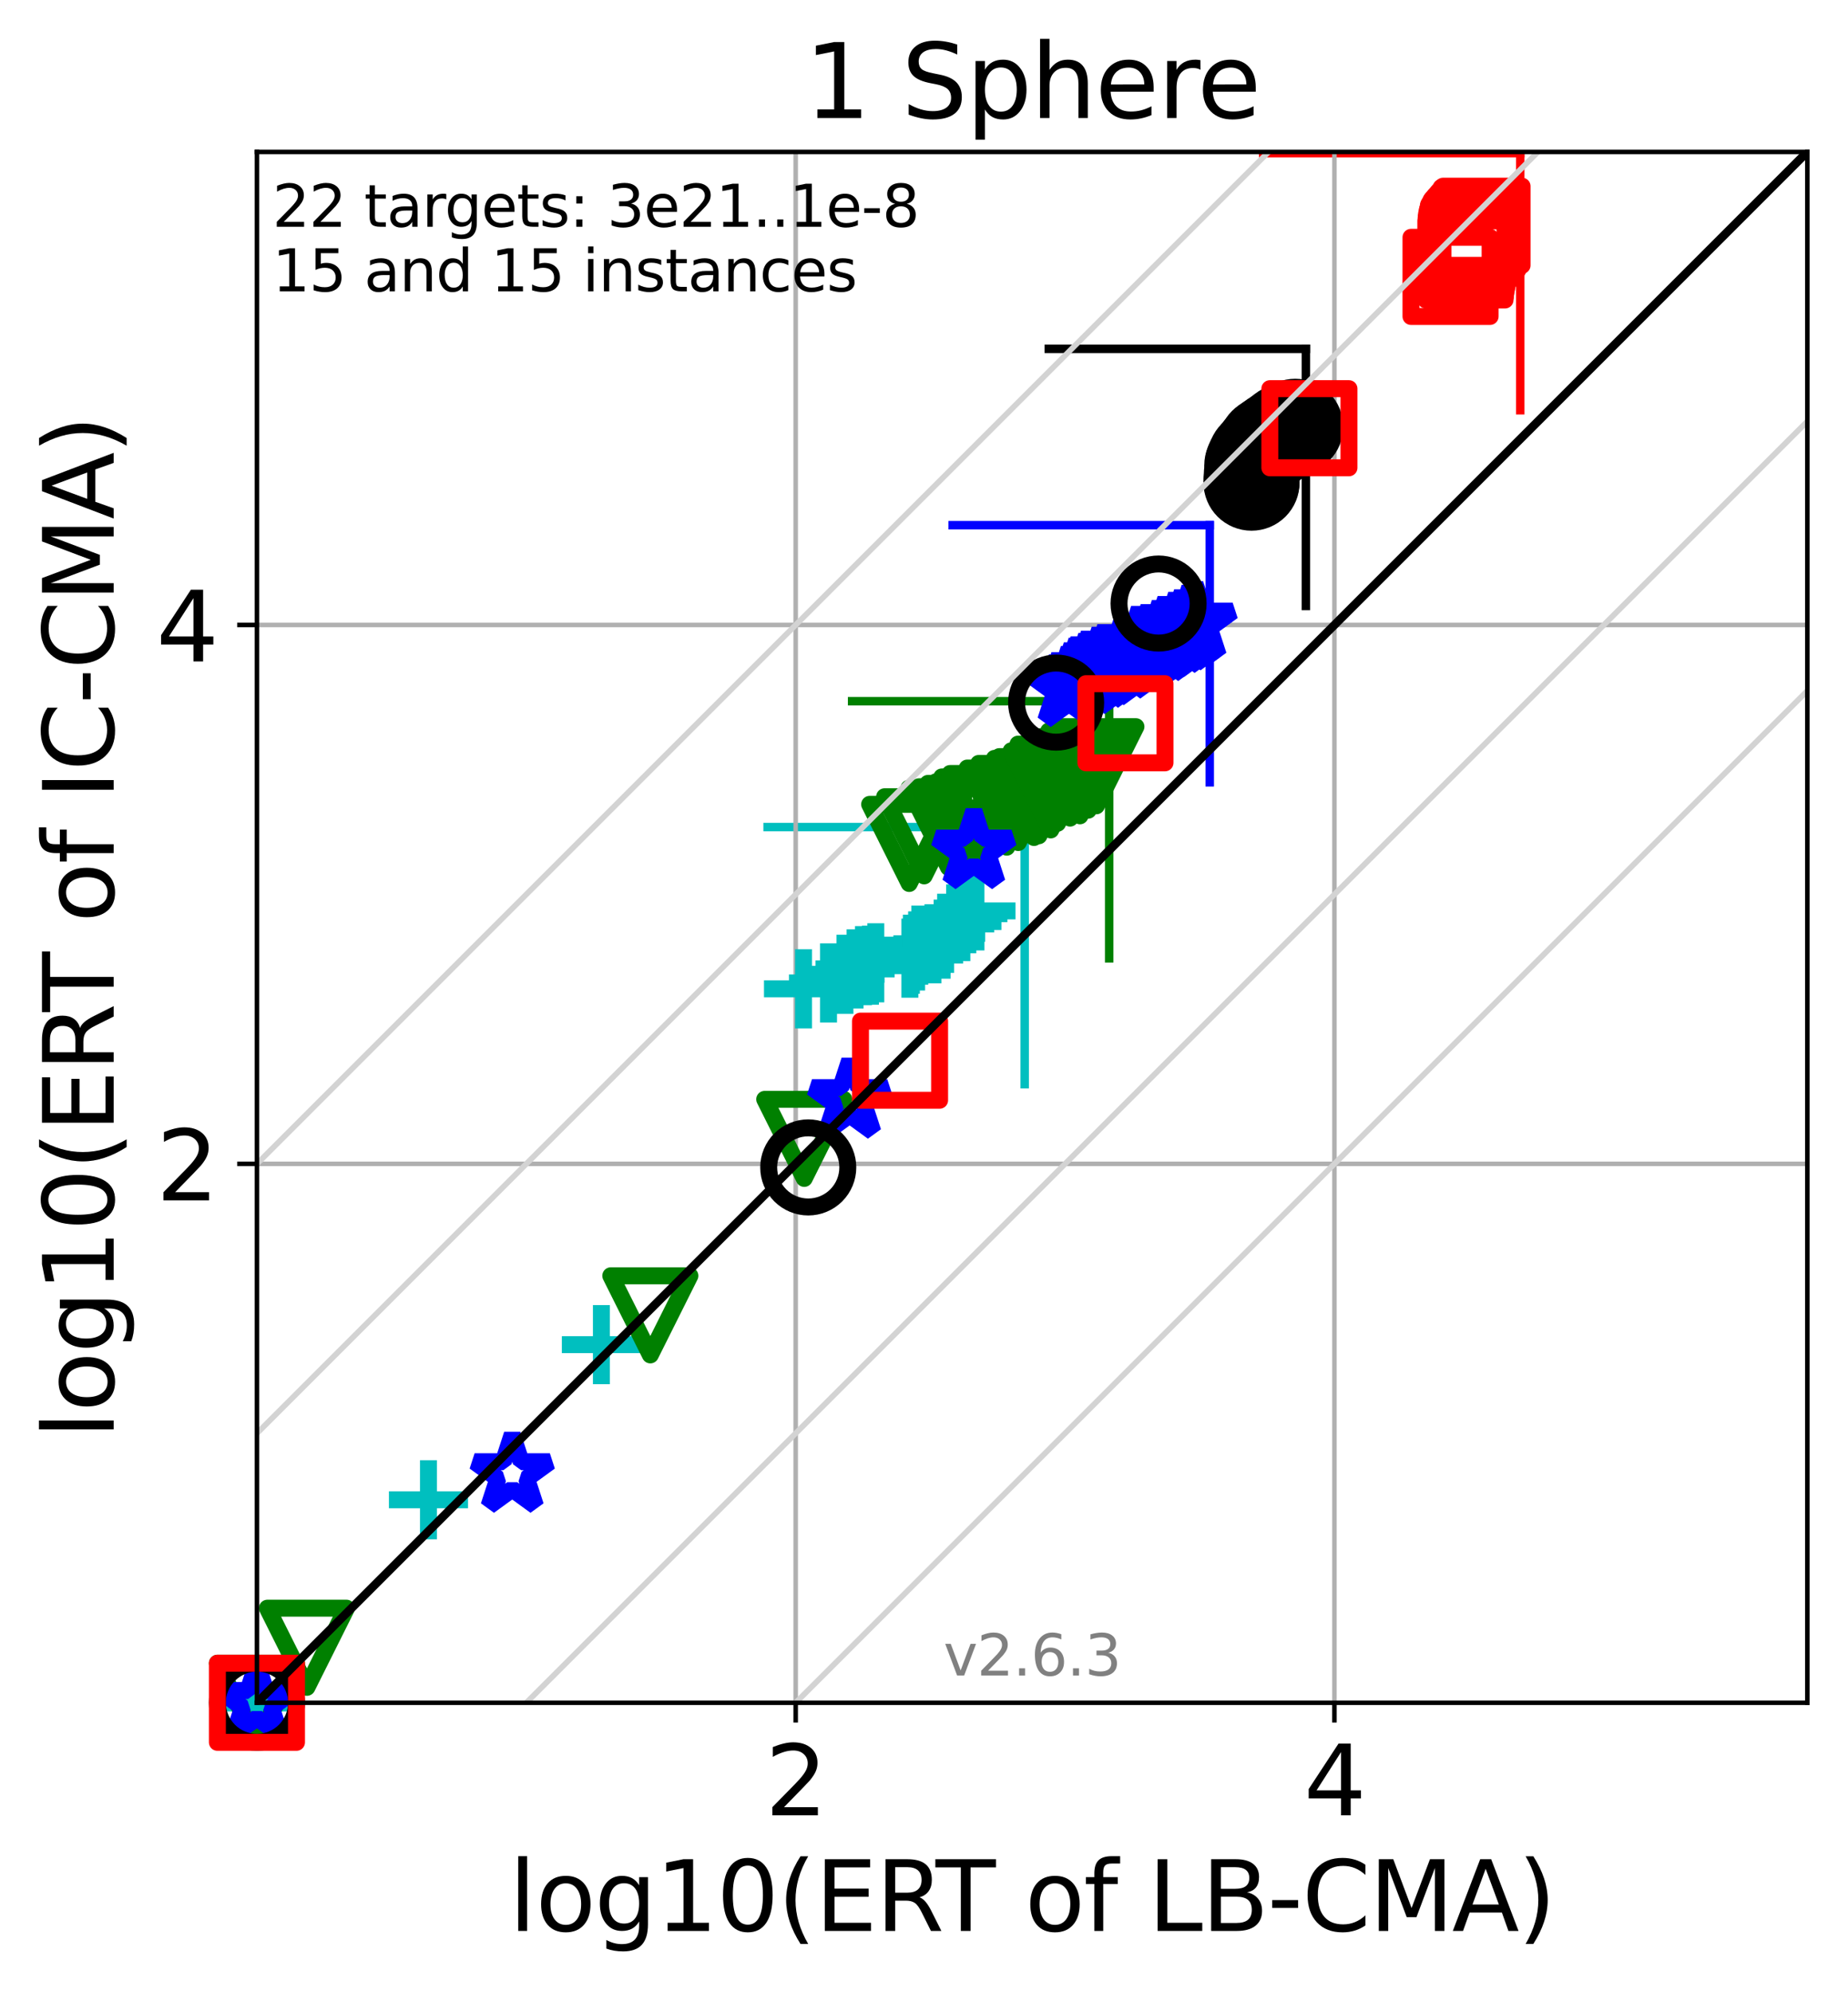 <?xml version="1.0" encoding="utf-8" standalone="no"?>
<!DOCTYPE svg PUBLIC "-//W3C//DTD SVG 1.1//EN"
  "http://www.w3.org/Graphics/SVG/1.1/DTD/svg11.dtd">
<svg xmlns:xlink="http://www.w3.org/1999/xlink" width="327.029pt" height="352.343pt" viewBox="0 0 327.029 352.343" xmlns="http://www.w3.org/2000/svg" version="1.1">
 <defs>
  <style type="text/css">*{stroke-linejoin: round; stroke-linecap: butt}</style>
 </defs>
 <g id="figure_1">
  <g id="patch_1">
   <path d="M 0 352.343 
L 327.029 352.343 
L 327.029 0 
L 0 0 
z
" style="fill: #ffffff"/>
  </g>
  <g id="axes_1">
   <g id="patch_2">
    <path d="M 45.469 301.237 
L 319.829 301.237 
L 319.829 26.877 
L 45.469 26.877 
z
" style="fill: #ffffff"/>
   </g>
   <g id="line2d_1">
    <path d="M 181.329 191.803 
L 181.329 146.315 
" clip-path="url(#p3750043cc2)" style="fill: none; stroke: #00bfbf; stroke-width: 1.5; stroke-linecap: square"/>
   </g>
   <g id="line2d_2">
    <path d="M 135.84 146.315 
L 181.329 146.315 
" clip-path="url(#p3750043cc2)" style="fill: none; stroke: #00bfbf; stroke-width: 1.5; stroke-linecap: square"/>
   </g>
   <g id="line2d_3">
    <path d="M 196.284 169.542 
L 196.284 124.054 
" clip-path="url(#p3750043cc2)" style="fill: none; stroke: #008000; stroke-width: 1.5; stroke-linecap: square"/>
   </g>
   <g id="line2d_4">
    <path d="M 150.795 124.054 
L 196.284 124.054 
" clip-path="url(#p3750043cc2)" style="fill: none; stroke: #008000; stroke-width: 1.5; stroke-linecap: square"/>
   </g>
   <g id="line2d_5">
    <path d="M 214.079 138.399 
L 214.079 92.91 
" clip-path="url(#p3750043cc2)" style="fill: none; stroke: #0000ff; stroke-width: 1.5; stroke-linecap: square"/>
   </g>
   <g id="line2d_6">
    <path d="M 168.591 92.91 
L 214.079 92.91 
" clip-path="url(#p3750043cc2)" style="fill: none; stroke: #0000ff; stroke-width: 1.5; stroke-linecap: square"/>
   </g>
   <g id="line2d_7">
    <path d="M 231.093 107.205 
L 231.093 61.717 
" clip-path="url(#p3750043cc2)" style="fill: none; stroke: #000000; stroke-width: 1.5; stroke-linecap: square"/>
   </g>
   <g id="line2d_8">
    <path d="M 185.605 61.717 
L 231.093 61.717 
" clip-path="url(#p3750043cc2)" style="fill: none; stroke: #000000; stroke-width: 1.5; stroke-linecap: square"/>
   </g>
   <g id="line2d_9">
    <path d="M 269.027 72.574 
L 269.027 27.086 
" clip-path="url(#p3750043cc2)" style="fill: none; stroke: #ff0000; stroke-width: 1.5; stroke-linecap: square"/>
   </g>
   <g id="line2d_10">
    <path d="M 223.539 27.086 
L 269.027 27.086 
" clip-path="url(#p3750043cc2)" style="fill: none; stroke: #ff0000; stroke-width: 1.5; stroke-linecap: square"/>
   </g>
   <g id="matplotlib.axis_1">
    <g id="xtick_1">
     <g id="line2d_11">
      <path d="M 140.808 301.237 
L 140.808 26.877 
" clip-path="url(#p3750043cc2)" style="fill: none; stroke: #b0b0b0; stroke-width: 0.8; stroke-linecap: square"/>
     </g>
     <g id="line2d_12">
      <defs>
       <path id="m048d4aeb3e" d="M 0 0 
L 0 3.5 
" style="stroke: #000000; stroke-width: 0.8"/>
      </defs>
      <g>
       <use xlink:href="#m048d4aeb3e" x="140.808" y="301.237" style="stroke: #000000; stroke-width: 0.8"/>
      </g>
     </g>
     <g id="text_1">
      <!-- 2 -->
      <g transform="translate(135.4 321.155) scale(0.17 -0.17)">
       <defs>
        <path id="DejaVuSans-32" d="M 1228 531 
L 3431 531 
L 3431 0 
L 469 0 
L 469 531 
Q 828 903 1448 1529 
Q 2069 2156 2228 2338 
Q 2531 2678 2651 2914 
Q 2772 3150 2772 3378 
Q 2772 3750 2511 3984 
Q 2250 4219 1831 4219 
Q 1534 4219 1204 4116 
Q 875 4013 500 3803 
L 500 4441 
Q 881 4594 1212 4672 
Q 1544 4750 1819 4750 
Q 2544 4750 2975 4387 
Q 3406 4025 3406 3419 
Q 3406 3131 3298 2873 
Q 3191 2616 2906 2266 
Q 2828 2175 2409 1742 
Q 1991 1309 1228 531 
z
" transform="scale(0.016)"/>
       </defs>
       <use xlink:href="#DejaVuSans-32"/>
      </g>
     </g>
    </g>
    <g id="xtick_2">
     <g id="line2d_13">
      <path d="M 236.147 301.237 
L 236.147 26.877 
" clip-path="url(#p3750043cc2)" style="fill: none; stroke: #b0b0b0; stroke-width: 0.8; stroke-linecap: square"/>
     </g>
     <g id="line2d_14">
      <g>
       <use xlink:href="#m048d4aeb3e" x="236.147" y="301.237" style="stroke: #000000; stroke-width: 0.8"/>
      </g>
     </g>
     <g id="text_2">
      <!-- 4 -->
      <g transform="translate(230.739 321.155) scale(0.17 -0.17)">
       <defs>
        <path id="DejaVuSans-34" d="M 2419 4116 
L 825 1625 
L 2419 1625 
L 2419 4116 
z
M 2253 4666 
L 3047 4666 
L 3047 1625 
L 3713 1625 
L 3713 1100 
L 3047 1100 
L 3047 0 
L 2419 0 
L 2419 1100 
L 313 1100 
L 313 1709 
L 2253 4666 
z
" transform="scale(0.016)"/>
       </defs>
       <use xlink:href="#DejaVuSans-34"/>
      </g>
     </g>
    </g>
    <g id="text_3">
     <!-- log10(ERT of LB-CMA) -->
     <g transform="translate(90.075 341.607) scale(0.17 -0.17)">
      <defs>
       <path id="DejaVuSans-6c" d="M 603 4863 
L 1178 4863 
L 1178 0 
L 603 0 
L 603 4863 
z
" transform="scale(0.016)"/>
       <path id="DejaVuSans-6f" d="M 1959 3097 
Q 1497 3097 1228 2736 
Q 959 2375 959 1747 
Q 959 1119 1226 758 
Q 1494 397 1959 397 
Q 2419 397 2687 759 
Q 2956 1122 2956 1747 
Q 2956 2369 2687 2733 
Q 2419 3097 1959 3097 
z
M 1959 3584 
Q 2709 3584 3137 3096 
Q 3566 2609 3566 1747 
Q 3566 888 3137 398 
Q 2709 -91 1959 -91 
Q 1206 -91 779 398 
Q 353 888 353 1747 
Q 353 2609 779 3096 
Q 1206 3584 1959 3584 
z
" transform="scale(0.016)"/>
       <path id="DejaVuSans-67" d="M 2906 1791 
Q 2906 2416 2648 2759 
Q 2391 3103 1925 3103 
Q 1463 3103 1205 2759 
Q 947 2416 947 1791 
Q 947 1169 1205 825 
Q 1463 481 1925 481 
Q 2391 481 2648 825 
Q 2906 1169 2906 1791 
z
M 3481 434 
Q 3481 -459 3084 -895 
Q 2688 -1331 1869 -1331 
Q 1566 -1331 1297 -1286 
Q 1028 -1241 775 -1147 
L 775 -588 
Q 1028 -725 1275 -790 
Q 1522 -856 1778 -856 
Q 2344 -856 2625 -561 
Q 2906 -266 2906 331 
L 2906 616 
Q 2728 306 2450 153 
Q 2172 0 1784 0 
Q 1141 0 747 490 
Q 353 981 353 1791 
Q 353 2603 747 3093 
Q 1141 3584 1784 3584 
Q 2172 3584 2450 3431 
Q 2728 3278 2906 2969 
L 2906 3500 
L 3481 3500 
L 3481 434 
z
" transform="scale(0.016)"/>
       <path id="DejaVuSans-31" d="M 794 531 
L 1825 531 
L 1825 4091 
L 703 3866 
L 703 4441 
L 1819 4666 
L 2450 4666 
L 2450 531 
L 3481 531 
L 3481 0 
L 794 0 
L 794 531 
z
" transform="scale(0.016)"/>
       <path id="DejaVuSans-30" d="M 2034 4250 
Q 1547 4250 1301 3770 
Q 1056 3291 1056 2328 
Q 1056 1369 1301 889 
Q 1547 409 2034 409 
Q 2525 409 2770 889 
Q 3016 1369 3016 2328 
Q 3016 3291 2770 3770 
Q 2525 4250 2034 4250 
z
M 2034 4750 
Q 2819 4750 3233 4129 
Q 3647 3509 3647 2328 
Q 3647 1150 3233 529 
Q 2819 -91 2034 -91 
Q 1250 -91 836 529 
Q 422 1150 422 2328 
Q 422 3509 836 4129 
Q 1250 4750 2034 4750 
z
" transform="scale(0.016)"/>
       <path id="DejaVuSans-28" d="M 1984 4856 
Q 1566 4138 1362 3434 
Q 1159 2731 1159 2009 
Q 1159 1288 1364 580 
Q 1569 -128 1984 -844 
L 1484 -844 
Q 1016 -109 783 600 
Q 550 1309 550 2009 
Q 550 2706 781 3412 
Q 1013 4119 1484 4856 
L 1984 4856 
z
" transform="scale(0.016)"/>
       <path id="DejaVuSans-45" d="M 628 4666 
L 3578 4666 
L 3578 4134 
L 1259 4134 
L 1259 2753 
L 3481 2753 
L 3481 2222 
L 1259 2222 
L 1259 531 
L 3634 531 
L 3634 0 
L 628 0 
L 628 4666 
z
" transform="scale(0.016)"/>
       <path id="DejaVuSans-52" d="M 2841 2188 
Q 3044 2119 3236 1894 
Q 3428 1669 3622 1275 
L 4263 0 
L 3584 0 
L 2988 1197 
Q 2756 1666 2539 1819 
Q 2322 1972 1947 1972 
L 1259 1972 
L 1259 0 
L 628 0 
L 628 4666 
L 2053 4666 
Q 2853 4666 3247 4331 
Q 3641 3997 3641 3322 
Q 3641 2881 3436 2590 
Q 3231 2300 2841 2188 
z
M 1259 4147 
L 1259 2491 
L 2053 2491 
Q 2509 2491 2742 2702 
Q 2975 2913 2975 3322 
Q 2975 3731 2742 3939 
Q 2509 4147 2053 4147 
L 1259 4147 
z
" transform="scale(0.016)"/>
       <path id="DejaVuSans-54" d="M -19 4666 
L 3928 4666 
L 3928 4134 
L 2272 4134 
L 2272 0 
L 1638 0 
L 1638 4134 
L -19 4134 
L -19 4666 
z
" transform="scale(0.016)"/>
       <path id="DejaVuSans-20" transform="scale(0.016)"/>
       <path id="DejaVuSans-66" d="M 2375 4863 
L 2375 4384 
L 1825 4384 
Q 1516 4384 1395 4259 
Q 1275 4134 1275 3809 
L 1275 3500 
L 2222 3500 
L 2222 3053 
L 1275 3053 
L 1275 0 
L 697 0 
L 697 3053 
L 147 3053 
L 147 3500 
L 697 3500 
L 697 3744 
Q 697 4328 969 4595 
Q 1241 4863 1831 4863 
L 2375 4863 
z
" transform="scale(0.016)"/>
       <path id="DejaVuSans-4c" d="M 628 4666 
L 1259 4666 
L 1259 531 
L 3531 531 
L 3531 0 
L 628 0 
L 628 4666 
z
" transform="scale(0.016)"/>
       <path id="DejaVuSans-42" d="M 1259 2228 
L 1259 519 
L 2272 519 
Q 2781 519 3026 730 
Q 3272 941 3272 1375 
Q 3272 1813 3026 2020 
Q 2781 2228 2272 2228 
L 1259 2228 
z
M 1259 4147 
L 1259 2741 
L 2194 2741 
Q 2656 2741 2882 2914 
Q 3109 3088 3109 3444 
Q 3109 3797 2882 3972 
Q 2656 4147 2194 4147 
L 1259 4147 
z
M 628 4666 
L 2241 4666 
Q 2963 4666 3353 4366 
Q 3744 4066 3744 3513 
Q 3744 3084 3544 2831 
Q 3344 2578 2956 2516 
Q 3422 2416 3680 2098 
Q 3938 1781 3938 1306 
Q 3938 681 3513 340 
Q 3088 0 2303 0 
L 628 0 
L 628 4666 
z
" transform="scale(0.016)"/>
       <path id="DejaVuSans-2d" d="M 313 2009 
L 1997 2009 
L 1997 1497 
L 313 1497 
L 313 2009 
z
" transform="scale(0.016)"/>
       <path id="DejaVuSans-43" d="M 4122 4306 
L 4122 3641 
Q 3803 3938 3442 4084 
Q 3081 4231 2675 4231 
Q 1875 4231 1450 3742 
Q 1025 3253 1025 2328 
Q 1025 1406 1450 917 
Q 1875 428 2675 428 
Q 3081 428 3442 575 
Q 3803 722 4122 1019 
L 4122 359 
Q 3791 134 3420 21 
Q 3050 -91 2638 -91 
Q 1578 -91 968 557 
Q 359 1206 359 2328 
Q 359 3453 968 4101 
Q 1578 4750 2638 4750 
Q 3056 4750 3426 4639 
Q 3797 4528 4122 4306 
z
" transform="scale(0.016)"/>
       <path id="DejaVuSans-4d" d="M 628 4666 
L 1569 4666 
L 2759 1491 
L 3956 4666 
L 4897 4666 
L 4897 0 
L 4281 0 
L 4281 4097 
L 3078 897 
L 2444 897 
L 1241 4097 
L 1241 0 
L 628 0 
L 628 4666 
z
" transform="scale(0.016)"/>
       <path id="DejaVuSans-41" d="M 2188 4044 
L 1331 1722 
L 3047 1722 
L 2188 4044 
z
M 1831 4666 
L 2547 4666 
L 4325 0 
L 3669 0 
L 3244 1197 
L 1141 1197 
L 716 0 
L 50 0 
L 1831 4666 
z
" transform="scale(0.016)"/>
       <path id="DejaVuSans-29" d="M 513 4856 
L 1013 4856 
Q 1481 4119 1714 3412 
Q 1947 2706 1947 2009 
Q 1947 1309 1714 600 
Q 1481 -109 1013 -844 
L 513 -844 
Q 928 -128 1133 580 
Q 1338 1288 1338 2009 
Q 1338 2731 1133 3434 
Q 928 4138 513 4856 
z
" transform="scale(0.016)"/>
      </defs>
      <use xlink:href="#DejaVuSans-6c"/>
      <use xlink:href="#DejaVuSans-6f" x="27.783"/>
      <use xlink:href="#DejaVuSans-67" x="88.965"/>
      <use xlink:href="#DejaVuSans-31" x="152.441"/>
      <use xlink:href="#DejaVuSans-30" x="216.064"/>
      <use xlink:href="#DejaVuSans-28" x="279.688"/>
      <use xlink:href="#DejaVuSans-45" x="318.701"/>
      <use xlink:href="#DejaVuSans-52" x="381.885"/>
      <use xlink:href="#DejaVuSans-54" x="444.117"/>
      <use xlink:href="#DejaVuSans-20" x="505.201"/>
      <use xlink:href="#DejaVuSans-6f" x="536.988"/>
      <use xlink:href="#DejaVuSans-66" x="598.17"/>
      <use xlink:href="#DejaVuSans-20" x="633.375"/>
      <use xlink:href="#DejaVuSans-4c" x="665.162"/>
      <use xlink:href="#DejaVuSans-42" x="720.875"/>
      <use xlink:href="#DejaVuSans-2d" x="789.479"/>
      <use xlink:href="#DejaVuSans-43" x="825.562"/>
      <use xlink:href="#DejaVuSans-4d" x="895.387"/>
      <use xlink:href="#DejaVuSans-41" x="981.666"/>
      <use xlink:href="#DejaVuSans-29" x="1050.074"/>
     </g>
    </g>
   </g>
   <g id="matplotlib.axis_2">
    <g id="ytick_1">
     <g id="line2d_15">
      <path d="M 45.469 205.898 
L 319.829 205.898 
" clip-path="url(#p3750043cc2)" style="fill: none; stroke: #b0b0b0; stroke-width: 0.8; stroke-linecap: square"/>
     </g>
     <g id="line2d_16">
      <defs>
       <path id="m9651b7a1d2" d="M 0 0 
L -3.5 0 
" style="stroke: #000000; stroke-width: 0.8"/>
      </defs>
      <g>
       <use xlink:href="#m9651b7a1d2" x="45.469" y="205.898" style="stroke: #000000; stroke-width: 0.8"/>
      </g>
     </g>
     <g id="text_4">
      <!-- 2 -->
      <g transform="translate(27.653 212.357) scale(0.17 -0.17)">
       <use xlink:href="#DejaVuSans-32"/>
      </g>
     </g>
    </g>
    <g id="ytick_2">
     <g id="line2d_17">
      <path d="M 45.469 110.559 
L 319.829 110.559 
" clip-path="url(#p3750043cc2)" style="fill: none; stroke: #b0b0b0; stroke-width: 0.8; stroke-linecap: square"/>
     </g>
     <g id="line2d_18">
      <g>
       <use xlink:href="#m9651b7a1d2" x="45.469" y="110.559" style="stroke: #000000; stroke-width: 0.8"/>
      </g>
     </g>
     <g id="text_5">
      <!-- 4 -->
      <g transform="translate(27.653 117.018) scale(0.17 -0.17)">
       <use xlink:href="#DejaVuSans-34"/>
      </g>
     </g>
    </g>
    <g id="text_6">
     <!-- log10(ERT of IC-CMA) -->
     <g transform="translate(20.117 254.506) rotate(-90) scale(0.17 -0.17)">
      <defs>
       <path id="DejaVuSans-49" d="M 628 4666 
L 1259 4666 
L 1259 0 
L 628 0 
L 628 4666 
z
" transform="scale(0.016)"/>
      </defs>
      <use xlink:href="#DejaVuSans-6c"/>
      <use xlink:href="#DejaVuSans-6f" x="27.783"/>
      <use xlink:href="#DejaVuSans-67" x="88.965"/>
      <use xlink:href="#DejaVuSans-31" x="152.441"/>
      <use xlink:href="#DejaVuSans-30" x="216.064"/>
      <use xlink:href="#DejaVuSans-28" x="279.688"/>
      <use xlink:href="#DejaVuSans-45" x="318.701"/>
      <use xlink:href="#DejaVuSans-52" x="381.885"/>
      <use xlink:href="#DejaVuSans-54" x="444.117"/>
      <use xlink:href="#DejaVuSans-20" x="505.201"/>
      <use xlink:href="#DejaVuSans-6f" x="536.988"/>
      <use xlink:href="#DejaVuSans-66" x="598.17"/>
      <use xlink:href="#DejaVuSans-20" x="633.375"/>
      <use xlink:href="#DejaVuSans-49" x="665.162"/>
      <use xlink:href="#DejaVuSans-43" x="694.654"/>
      <use xlink:href="#DejaVuSans-2d" x="764.479"/>
      <use xlink:href="#DejaVuSans-43" x="800.562"/>
      <use xlink:href="#DejaVuSans-4d" x="870.387"/>
      <use xlink:href="#DejaVuSans-41" x="956.666"/>
      <use xlink:href="#DejaVuSans-29" x="1025.074"/>
     </g>
    </g>
   </g>
   <g id="line2d_19">
    <defs>
     <path id="md3c5dc05ce" d="M -7 0 
L 7 0 
M 0 7 
L 0 -7 
" style="stroke: #00bfbf; stroke-width: 3"/>
    </defs>
    <g>
     <use xlink:href="#md3c5dc05ce" x="45.469" y="301.237" style="fill-opacity: 0; stroke: #00bfbf; stroke-width: 3"/>
     <use xlink:href="#md3c5dc05ce" x="45.469" y="301.237" style="fill-opacity: 0; stroke: #00bfbf; stroke-width: 3"/>
     <use xlink:href="#md3c5dc05ce" x="75.826" y="265.326" style="fill-opacity: 0; stroke: #00bfbf; stroke-width: 3"/>
     <use xlink:href="#md3c5dc05ce" x="106.427" y="237.882" style="fill-opacity: 0; stroke: #00bfbf; stroke-width: 3"/>
     <use xlink:href="#md3c5dc05ce" x="142.196" y="174.929" style="fill-opacity: 0; stroke: #00bfbf; stroke-width: 3"/>
     <use xlink:href="#md3c5dc05ce" x="146.618" y="173.892" style="fill-opacity: 0; stroke: #00bfbf; stroke-width: 3"/>
     <use xlink:href="#md3c5dc05ce" x="149.522" y="172.365" style="fill-opacity: 0; stroke: #00bfbf; stroke-width: 3"/>
     <use xlink:href="#md3c5dc05ce" x="151.317" y="171.406" style="fill-opacity: 0; stroke: #00bfbf; stroke-width: 3"/>
     <use xlink:href="#md3c5dc05ce" x="152.8" y="170.838" style="fill-opacity: 0; stroke: #00bfbf; stroke-width: 3"/>
     <use xlink:href="#md3c5dc05ce" x="154.038" y="170.749" style="fill-opacity: 0; stroke: #00bfbf; stroke-width: 3"/>
     <use xlink:href="#md3c5dc05ce" x="154.985" y="170.329" style="fill-opacity: 0; stroke: #00bfbf; stroke-width: 3"/>
     <use xlink:href="#md3c5dc05ce" x="161.015" y="169.511" style="fill-opacity: 0; stroke: #00bfbf; stroke-width: 3"/>
     <use xlink:href="#md3c5dc05ce" x="161.279" y="168.813" style="fill-opacity: 0; stroke: #00bfbf; stroke-width: 3"/>
     <use xlink:href="#md3c5dc05ce" x="162.207" y="168.233" style="fill-opacity: 0; stroke: #00bfbf; stroke-width: 3"/>
     <use xlink:href="#md3c5dc05ce" x="162.769" y="167.205" style="fill-opacity: 0; stroke: #00bfbf; stroke-width: 3"/>
     <use xlink:href="#md3c5dc05ce" x="165.098" y="166.963" style="fill-opacity: 0; stroke: #00bfbf; stroke-width: 3"/>
     <use xlink:href="#md3c5dc05ce" x="166.72" y="166.144" style="fill-opacity: 0; stroke: #00bfbf; stroke-width: 3"/>
     <use xlink:href="#md3c5dc05ce" x="167.338" y="165.112" style="fill-opacity: 0; stroke: #00bfbf; stroke-width: 3"/>
     <use xlink:href="#md3c5dc05ce" x="168.934" y="163.461" style="fill-opacity: 0; stroke: #00bfbf; stroke-width: 3"/>
     <use xlink:href="#md3c5dc05ce" x="170.217" y="163.025" style="fill-opacity: 0; stroke: #00bfbf; stroke-width: 3"/>
     <use xlink:href="#md3c5dc05ce" x="171.267" y="161.649" style="fill-opacity: 0; stroke: #00bfbf; stroke-width: 3"/>
     <use xlink:href="#md3c5dc05ce" x="172.705" y="161.148" style="fill-opacity: 0; stroke: #00bfbf; stroke-width: 3"/>
    </g>
   </g>
   <g id="line2d_20">
    <defs>
     <path id="mf2de415179" d="M -0 7 
L 7 -7 
L -7 -7 
z
" style="stroke: #008000; stroke-width: 3; stroke-linejoin: miter"/>
    </defs>
    <g>
     <use xlink:href="#mf2de415179" x="45.469" y="301.237" style="fill-opacity: 0; stroke: #008000; stroke-width: 3; stroke-linejoin: miter"/>
     <use xlink:href="#mf2de415179" x="54.318" y="291.507" style="fill-opacity: 0; stroke: #008000; stroke-width: 3; stroke-linejoin: miter"/>
     <use xlink:href="#mf2de415179" x="115.085" y="232.7" style="fill-opacity: 0; stroke: #008000; stroke-width: 3; stroke-linejoin: miter"/>
     <use xlink:href="#mf2de415179" x="142.324" y="201.478" style="fill-opacity: 0; stroke: #008000; stroke-width: 3; stroke-linejoin: miter"/>
     <use xlink:href="#mf2de415179" x="160.895" y="149.298" style="fill-opacity: 0; stroke: #008000; stroke-width: 3; stroke-linejoin: miter"/>
     <use xlink:href="#mf2de415179" x="163.543" y="147.953" style="fill-opacity: 0; stroke: #008000; stroke-width: 3; stroke-linejoin: miter"/>
     <use xlink:href="#mf2de415179" x="167.842" y="146.447" style="fill-opacity: 0; stroke: #008000; stroke-width: 3; stroke-linejoin: miter"/>
     <use xlink:href="#mf2de415179" x="169.621" y="146.188" style="fill-opacity: 0; stroke: #008000; stroke-width: 3; stroke-linejoin: miter"/>
     <use xlink:href="#mf2de415179" x="171.209" y="145.591" style="fill-opacity: 0; stroke: #008000; stroke-width: 3; stroke-linejoin: miter"/>
     <use xlink:href="#mf2de415179" x="172.598" y="145.323" style="fill-opacity: 0; stroke: #008000; stroke-width: 3; stroke-linejoin: miter"/>
     <use xlink:href="#mf2de415179" x="173.664" y="144.451" style="fill-opacity: 0; stroke: #008000; stroke-width: 3; stroke-linejoin: miter"/>
     <use xlink:href="#mf2de415179" x="175.124" y="143.842" style="fill-opacity: 0; stroke: #008000; stroke-width: 3; stroke-linejoin: miter"/>
     <use xlink:href="#mf2de415179" x="178.163" y="142.877" style="fill-opacity: 0; stroke: #008000; stroke-width: 3; stroke-linejoin: miter"/>
     <use xlink:href="#mf2de415179" x="180.191" y="142.061" style="fill-opacity: 0; stroke: #008000; stroke-width: 3; stroke-linejoin: miter"/>
     <use xlink:href="#mf2de415179" x="182.982" y="141.162" style="fill-opacity: 0; stroke: #008000; stroke-width: 3; stroke-linejoin: miter"/>
     <use xlink:href="#mf2de415179" x="183.839" y="140.856" style="fill-opacity: 0; stroke: #008000; stroke-width: 3; stroke-linejoin: miter"/>
     <use xlink:href="#mf2de415179" x="185.945" y="139.826" style="fill-opacity: 0; stroke: #008000; stroke-width: 3; stroke-linejoin: miter"/>
     <use xlink:href="#mf2de415179" x="187.146" y="138.649" style="fill-opacity: 0; stroke: #008000; stroke-width: 3; stroke-linejoin: miter"/>
     <use xlink:href="#mf2de415179" x="189.366" y="137.733" style="fill-opacity: 0; stroke: #008000; stroke-width: 3; stroke-linejoin: miter"/>
     <use xlink:href="#mf2de415179" x="191.115" y="137.325" style="fill-opacity: 0; stroke: #008000; stroke-width: 3; stroke-linejoin: miter"/>
     <use xlink:href="#mf2de415179" x="192.581" y="136.332" style="fill-opacity: 0; stroke: #008000; stroke-width: 3; stroke-linejoin: miter"/>
     <use xlink:href="#mf2de415179" x="194.022" y="135.555" style="fill-opacity: 0; stroke: #008000; stroke-width: 3; stroke-linejoin: miter"/>
    </g>
   </g>
   <g id="line2d_21">
    <defs>
     <path id="m57a582e4fa" d="M 0 -7 
L -1.572 -2.163 
L -6.657 -2.163 
L -2.543 0.826 
L -4.114 5.663 
L -0 2.674 
L 4.114 5.663 
L 2.543 0.826 
L 6.657 -2.163 
L 1.572 -2.163 
z
" style="stroke: #0000ff; stroke-width: 3; stroke-linejoin: bevel"/>
    </defs>
    <g>
     <use xlink:href="#m57a582e4fa" x="45.469" y="301.237" style="fill-opacity: 0; stroke: #0000ff; stroke-width: 3; stroke-linejoin: bevel"/>
     <use xlink:href="#m57a582e4fa" x="90.648" y="260.756" style="fill-opacity: 0; stroke: #0000ff; stroke-width: 3; stroke-linejoin: bevel"/>
     <use xlink:href="#m57a582e4fa" x="150.356" y="194.575" style="fill-opacity: 0; stroke: #0000ff; stroke-width: 3; stroke-linejoin: bevel"/>
     <use xlink:href="#m57a582e4fa" x="172.332" y="150.43" style="fill-opacity: 0; stroke: #0000ff; stroke-width: 3; stroke-linejoin: bevel"/>
     <use xlink:href="#m57a582e4fa" x="189.168" y="121.75" style="fill-opacity: 0; stroke: #0000ff; stroke-width: 3; stroke-linejoin: bevel"/>
     <use xlink:href="#m57a582e4fa" x="189.688" y="121.099" style="fill-opacity: 0; stroke: #0000ff; stroke-width: 3; stroke-linejoin: bevel"/>
     <use xlink:href="#m57a582e4fa" x="190.548" y="120.283" style="fill-opacity: 0; stroke: #0000ff; stroke-width: 3; stroke-linejoin: bevel"/>
     <use xlink:href="#m57a582e4fa" x="190.901" y="120.043" style="fill-opacity: 0; stroke: #0000ff; stroke-width: 3; stroke-linejoin: bevel"/>
     <use xlink:href="#m57a582e4fa" x="192.267" y="119.44" style="fill-opacity: 0; stroke: #0000ff; stroke-width: 3; stroke-linejoin: bevel"/>
     <use xlink:href="#m57a582e4fa" x="192.729" y="119.037" style="fill-opacity: 0; stroke: #0000ff; stroke-width: 3; stroke-linejoin: bevel"/>
     <use xlink:href="#m57a582e4fa" x="194.61" y="118.343" style="fill-opacity: 0; stroke: #0000ff; stroke-width: 3; stroke-linejoin: bevel"/>
     <use xlink:href="#m57a582e4fa" x="195.622" y="117.883" style="fill-opacity: 0; stroke: #0000ff; stroke-width: 3; stroke-linejoin: bevel"/>
     <use xlink:href="#m57a582e4fa" x="198.547" y="116.716" style="fill-opacity: 0; stroke: #0000ff; stroke-width: 3; stroke-linejoin: bevel"/>
     <use xlink:href="#m57a582e4fa" x="199.188" y="116.102" style="fill-opacity: 0; stroke: #0000ff; stroke-width: 3; stroke-linejoin: bevel"/>
     <use xlink:href="#m57a582e4fa" x="201.593" y="114.662" style="fill-opacity: 0; stroke: #0000ff; stroke-width: 3; stroke-linejoin: bevel"/>
     <use xlink:href="#m57a582e4fa" x="203.291" y="114.344" style="fill-opacity: 0; stroke: #0000ff; stroke-width: 3; stroke-linejoin: bevel"/>
     <use xlink:href="#m57a582e4fa" x="205.264" y="113.609" style="fill-opacity: 0; stroke: #0000ff; stroke-width: 3; stroke-linejoin: bevel"/>
     <use xlink:href="#m57a582e4fa" x="206.287" y="112.902" style="fill-opacity: 0; stroke: #0000ff; stroke-width: 3; stroke-linejoin: bevel"/>
     <use xlink:href="#m57a582e4fa" x="208.167" y="112.175" style="fill-opacity: 0; stroke: #0000ff; stroke-width: 3; stroke-linejoin: bevel"/>
     <use xlink:href="#m57a582e4fa" x="209.213" y="111.715" style="fill-opacity: 0; stroke: #0000ff; stroke-width: 3; stroke-linejoin: bevel"/>
     <use xlink:href="#m57a582e4fa" x="210.533" y="110.928" style="fill-opacity: 0; stroke: #0000ff; stroke-width: 3; stroke-linejoin: bevel"/>
     <use xlink:href="#m57a582e4fa" x="211.481" y="110.28" style="fill-opacity: 0; stroke: #0000ff; stroke-width: 3; stroke-linejoin: bevel"/>
    </g>
   </g>
   <g id="line2d_22">
    <defs>
     <path id="m03ff0910a7" d="M 0 7 
C 1.856 7 3.637 6.262 4.95 4.95 
C 6.262 3.637 7 1.856 7 0 
C 7 -1.856 6.262 -3.637 4.95 -4.95 
C 3.637 -6.262 1.856 -7 0 -7 
C -1.856 -7 -3.637 -6.262 -4.95 -4.95 
C -6.262 -3.637 -7 -1.856 -7 0 
C -7 1.856 -6.262 3.637 -4.95 4.95 
C -3.637 6.262 -1.856 7 0 7 
z
" style="stroke: #000000; stroke-width: 3"/>
    </defs>
    <g>
     <use xlink:href="#m03ff0910a7" x="45.469" y="301.237" style="fill-opacity: 0; stroke: #000000; stroke-width: 3"/>
     <use xlink:href="#m03ff0910a7" x="143.031" y="206.529" style="fill-opacity: 0; stroke: #000000; stroke-width: 3"/>
     <use xlink:href="#m03ff0910a7" x="186.896" y="124.298" style="fill-opacity: 0; stroke: #000000; stroke-width: 3"/>
     <use xlink:href="#m03ff0910a7" x="205.025" y="106.771" style="fill-opacity: 0; stroke: #000000; stroke-width: 3"/>
     <use xlink:href="#m03ff0910a7" x="221.477" y="85.39" style="fill-opacity: 0; stroke: #000000; stroke-width: 3"/>
     <use xlink:href="#m03ff0910a7" x="221.482" y="85.089" style="fill-opacity: 0; stroke: #000000; stroke-width: 3"/>
     <use xlink:href="#m03ff0910a7" x="221.526" y="83.92" style="fill-opacity: 0; stroke: #000000; stroke-width: 3"/>
     <use xlink:href="#m03ff0910a7" x="221.612" y="82.312" style="fill-opacity: 0; stroke: #000000; stroke-width: 3"/>
     <use xlink:href="#m03ff0910a7" x="221.757" y="81.941" style="fill-opacity: 0; stroke: #000000; stroke-width: 3"/>
     <use xlink:href="#m03ff0910a7" x="221.931" y="81.62" style="fill-opacity: 0; stroke: #000000; stroke-width: 3"/>
     <use xlink:href="#m03ff0910a7" x="222.199" y="80.991" style="fill-opacity: 0; stroke: #000000; stroke-width: 3"/>
     <use xlink:href="#m03ff0910a7" x="222.701" y="80.636" style="fill-opacity: 0; stroke: #000000; stroke-width: 3"/>
     <use xlink:href="#m03ff0910a7" x="223.141" y="79.885" style="fill-opacity: 0; stroke: #000000; stroke-width: 3"/>
     <use xlink:href="#m03ff0910a7" x="223.545" y="79.456" style="fill-opacity: 0; stroke: #000000; stroke-width: 3"/>
     <use xlink:href="#m03ff0910a7" x="224.029" y="78.711" style="fill-opacity: 0; stroke: #000000; stroke-width: 3"/>
     <use xlink:href="#m03ff0910a7" x="224.609" y="78.303" style="fill-opacity: 0; stroke: #000000; stroke-width: 3"/>
     <use xlink:href="#m03ff0910a7" x="225.53" y="77.649" style="fill-opacity: 0; stroke: #000000; stroke-width: 3"/>
     <use xlink:href="#m03ff0910a7" x="226.143" y="77.322" style="fill-opacity: 0; stroke: #000000; stroke-width: 3"/>
     <use xlink:href="#m03ff0910a7" x="226.834" y="76.736" style="fill-opacity: 0; stroke: #000000; stroke-width: 3"/>
     <use xlink:href="#m03ff0910a7" x="227.405" y="76.322" style="fill-opacity: 0; stroke: #000000; stroke-width: 3"/>
     <use xlink:href="#m03ff0910a7" x="228.548" y="75.742" style="fill-opacity: 0; stroke: #000000; stroke-width: 3"/>
     <use xlink:href="#m03ff0910a7" x="229.209" y="75.507" style="fill-opacity: 0; stroke: #000000; stroke-width: 3"/>
    </g>
   </g>
   <g id="line2d_23">
    <defs>
     <path id="m921c3fb7c8" d="M -7 7 
L 7 7 
L 7 -7 
L -7 -7 
z
" style="stroke: #ff0000; stroke-width: 3; stroke-linejoin: miter"/>
    </defs>
    <g>
     <use xlink:href="#m921c3fb7c8" x="45.469" y="301.237" style="fill-opacity: 0; stroke: #ff0000; stroke-width: 3; stroke-linejoin: miter"/>
     <use xlink:href="#m921c3fb7c8" x="159.275" y="187.648" style="fill-opacity: 0; stroke: #ff0000; stroke-width: 3; stroke-linejoin: miter"/>
     <use xlink:href="#m921c3fb7c8" x="199.162" y="127.954" style="fill-opacity: 0; stroke: #ff0000; stroke-width: 3; stroke-linejoin: miter"/>
     <use xlink:href="#m921c3fb7c8" x="231.718" y="75.759" style="fill-opacity: 0; stroke: #ff0000; stroke-width: 3; stroke-linejoin: miter"/>
     <use xlink:href="#m921c3fb7c8" x="256.694" y="48.985" style="fill-opacity: 0; stroke: #ff0000; stroke-width: 3; stroke-linejoin: miter"/>
     <use xlink:href="#m921c3fb7c8" x="259.334" y="46.077" style="fill-opacity: 0; stroke: #ff0000; stroke-width: 3; stroke-linejoin: miter"/>
     <use xlink:href="#m921c3fb7c8" x="259.368" y="45.579" style="fill-opacity: 0; stroke: #ff0000; stroke-width: 3; stroke-linejoin: miter"/>
     <use xlink:href="#m921c3fb7c8" x="259.402" y="45.363" style="fill-opacity: 0; stroke: #ff0000; stroke-width: 3; stroke-linejoin: miter"/>
     <use xlink:href="#m921c3fb7c8" x="259.467" y="44.948" style="fill-opacity: 0; stroke: #ff0000; stroke-width: 3; stroke-linejoin: miter"/>
     <use xlink:href="#m921c3fb7c8" x="259.479" y="44.674" style="fill-opacity: 0; stroke: #ff0000; stroke-width: 3; stroke-linejoin: miter"/>
     <use xlink:href="#m921c3fb7c8" x="259.583" y="44.191" style="fill-opacity: 0; stroke: #ff0000; stroke-width: 3; stroke-linejoin: miter"/>
     <use xlink:href="#m921c3fb7c8" x="259.636" y="43.94" style="fill-opacity: 0; stroke: #ff0000; stroke-width: 3; stroke-linejoin: miter"/>
     <use xlink:href="#m921c3fb7c8" x="259.773" y="43.304" style="fill-opacity: 0; stroke: #ff0000; stroke-width: 3; stroke-linejoin: miter"/>
     <use xlink:href="#m921c3fb7c8" x="259.92" y="42.992" style="fill-opacity: 0; stroke: #ff0000; stroke-width: 3; stroke-linejoin: miter"/>
     <use xlink:href="#m921c3fb7c8" x="260.218" y="42.431" style="fill-opacity: 0; stroke: #ff0000; stroke-width: 3; stroke-linejoin: miter"/>
     <use xlink:href="#m921c3fb7c8" x="260.421" y="42.133" style="fill-opacity: 0; stroke: #ff0000; stroke-width: 3; stroke-linejoin: miter"/>
     <use xlink:href="#m921c3fb7c8" x="260.782" y="41.721" style="fill-opacity: 0; stroke: #ff0000; stroke-width: 3; stroke-linejoin: miter"/>
     <use xlink:href="#m921c3fb7c8" x="261.016" y="41.448" style="fill-opacity: 0; stroke: #ff0000; stroke-width: 3; stroke-linejoin: miter"/>
     <use xlink:href="#m921c3fb7c8" x="261.381" y="41.028" style="fill-opacity: 0; stroke: #ff0000; stroke-width: 3; stroke-linejoin: miter"/>
     <use xlink:href="#m921c3fb7c8" x="261.621" y="40.743" style="fill-opacity: 0; stroke: #ff0000; stroke-width: 3; stroke-linejoin: miter"/>
     <use xlink:href="#m921c3fb7c8" x="262.036" y="40.159" style="fill-opacity: 0; stroke: #ff0000; stroke-width: 3; stroke-linejoin: miter"/>
     <use xlink:href="#m921c3fb7c8" x="262.353" y="39.942" style="fill-opacity: 0; stroke: #ff0000; stroke-width: 3; stroke-linejoin: miter"/>
    </g>
   </g>
   <g id="line2d_24">
    <path d="M 45.469 301.237 
L 319.829 26.877 
" clip-path="url(#p3750043cc2)" style="fill: none; stroke: #000000; stroke-width: 1.5; stroke-linecap: square"/>
   </g>
   <g id="line2d_25">
    <path d="M 93.139 301.237 
L 328.029 66.347 
" clip-path="url(#p3750043cc2)" style="fill: none; stroke: #d3d3d3; stroke-linecap: square"/>
   </g>
   <g id="line2d_26">
    <path d="M 140.808 301.237 
L 328.029 114.016 
" clip-path="url(#p3750043cc2)" style="fill: none; stroke: #d3d3d3; stroke-linecap: square"/>
   </g>
   <g id="line2d_27">
    <path d="M 45.469 253.568 
L 300.037 -1 
" clip-path="url(#p3750043cc2)" style="fill: none; stroke: #d3d3d3; stroke-linecap: square"/>
   </g>
   <g id="line2d_28">
    <path d="M 45.469 205.898 
L 252.367 -1 
" clip-path="url(#p3750043cc2)" style="fill: none; stroke: #d3d3d3; stroke-linecap: square"/>
   </g>
   <g id="patch_3">
    <path d="M 45.469 301.237 
L 45.469 26.877 
" style="fill: none; stroke: #000000; stroke-width: 0.8; stroke-linejoin: miter; stroke-linecap: square"/>
   </g>
   <g id="patch_4">
    <path d="M 319.829 301.237 
L 319.829 26.877 
" style="fill: none; stroke: #000000; stroke-width: 0.8; stroke-linejoin: miter; stroke-linecap: square"/>
   </g>
   <g id="patch_5">
    <path d="M 45.469 301.237 
L 319.829 301.237 
" style="fill: none; stroke: #000000; stroke-width: 0.8; stroke-linejoin: miter; stroke-linecap: square"/>
   </g>
   <g id="patch_6">
    <path d="M 45.469 26.877 
L 319.829 26.877 
" style="fill: none; stroke: #000000; stroke-width: 0.8; stroke-linejoin: miter; stroke-linecap: square"/>
   </g>
   <g id="text_7">
    <!-- 22 targets: 3e21..1e-8 -->
    <g transform="translate(48.213 40.115) scale(0.102 -0.102)">
     <defs>
      <path id="DejaVuSans-74" d="M 1172 4494 
L 1172 3500 
L 2356 3500 
L 2356 3053 
L 1172 3053 
L 1172 1153 
Q 1172 725 1289 603 
Q 1406 481 1766 481 
L 2356 481 
L 2356 0 
L 1766 0 
Q 1100 0 847 248 
Q 594 497 594 1153 
L 594 3053 
L 172 3053 
L 172 3500 
L 594 3500 
L 594 4494 
L 1172 4494 
z
" transform="scale(0.016)"/>
      <path id="DejaVuSans-61" d="M 2194 1759 
Q 1497 1759 1228 1600 
Q 959 1441 959 1056 
Q 959 750 1161 570 
Q 1363 391 1709 391 
Q 2188 391 2477 730 
Q 2766 1069 2766 1631 
L 2766 1759 
L 2194 1759 
z
M 3341 1997 
L 3341 0 
L 2766 0 
L 2766 531 
Q 2569 213 2275 61 
Q 1981 -91 1556 -91 
Q 1019 -91 701 211 
Q 384 513 384 1019 
Q 384 1609 779 1909 
Q 1175 2209 1959 2209 
L 2766 2209 
L 2766 2266 
Q 2766 2663 2505 2880 
Q 2244 3097 1772 3097 
Q 1472 3097 1187 3025 
Q 903 2953 641 2809 
L 641 3341 
Q 956 3463 1253 3523 
Q 1550 3584 1831 3584 
Q 2591 3584 2966 3190 
Q 3341 2797 3341 1997 
z
" transform="scale(0.016)"/>
      <path id="DejaVuSans-72" d="M 2631 2963 
Q 2534 3019 2420 3045 
Q 2306 3072 2169 3072 
Q 1681 3072 1420 2755 
Q 1159 2438 1159 1844 
L 1159 0 
L 581 0 
L 581 3500 
L 1159 3500 
L 1159 2956 
Q 1341 3275 1631 3429 
Q 1922 3584 2338 3584 
Q 2397 3584 2469 3576 
Q 2541 3569 2628 3553 
L 2631 2963 
z
" transform="scale(0.016)"/>
      <path id="DejaVuSans-65" d="M 3597 1894 
L 3597 1613 
L 953 1613 
Q 991 1019 1311 708 
Q 1631 397 2203 397 
Q 2534 397 2845 478 
Q 3156 559 3463 722 
L 3463 178 
Q 3153 47 2828 -22 
Q 2503 -91 2169 -91 
Q 1331 -91 842 396 
Q 353 884 353 1716 
Q 353 2575 817 3079 
Q 1281 3584 2069 3584 
Q 2775 3584 3186 3129 
Q 3597 2675 3597 1894 
z
M 3022 2063 
Q 3016 2534 2758 2815 
Q 2500 3097 2075 3097 
Q 1594 3097 1305 2825 
Q 1016 2553 972 2059 
L 3022 2063 
z
" transform="scale(0.016)"/>
      <path id="DejaVuSans-73" d="M 2834 3397 
L 2834 2853 
Q 2591 2978 2328 3040 
Q 2066 3103 1784 3103 
Q 1356 3103 1142 2972 
Q 928 2841 928 2578 
Q 928 2378 1081 2264 
Q 1234 2150 1697 2047 
L 1894 2003 
Q 2506 1872 2764 1633 
Q 3022 1394 3022 966 
Q 3022 478 2636 193 
Q 2250 -91 1575 -91 
Q 1294 -91 989 -36 
Q 684 19 347 128 
L 347 722 
Q 666 556 975 473 
Q 1284 391 1588 391 
Q 1994 391 2212 530 
Q 2431 669 2431 922 
Q 2431 1156 2273 1281 
Q 2116 1406 1581 1522 
L 1381 1569 
Q 847 1681 609 1914 
Q 372 2147 372 2553 
Q 372 3047 722 3315 
Q 1072 3584 1716 3584 
Q 2034 3584 2315 3537 
Q 2597 3491 2834 3397 
z
" transform="scale(0.016)"/>
      <path id="DejaVuSans-3a" d="M 750 794 
L 1409 794 
L 1409 0 
L 750 0 
L 750 794 
z
M 750 3309 
L 1409 3309 
L 1409 2516 
L 750 2516 
L 750 3309 
z
" transform="scale(0.016)"/>
      <path id="DejaVuSans-33" d="M 2597 2516 
Q 3050 2419 3304 2112 
Q 3559 1806 3559 1356 
Q 3559 666 3084 287 
Q 2609 -91 1734 -91 
Q 1441 -91 1130 -33 
Q 819 25 488 141 
L 488 750 
Q 750 597 1062 519 
Q 1375 441 1716 441 
Q 2309 441 2620 675 
Q 2931 909 2931 1356 
Q 2931 1769 2642 2001 
Q 2353 2234 1838 2234 
L 1294 2234 
L 1294 2753 
L 1863 2753 
Q 2328 2753 2575 2939 
Q 2822 3125 2822 3475 
Q 2822 3834 2567 4026 
Q 2313 4219 1838 4219 
Q 1578 4219 1281 4162 
Q 984 4106 628 3988 
L 628 4550 
Q 988 4650 1302 4700 
Q 1616 4750 1894 4750 
Q 2613 4750 3031 4423 
Q 3450 4097 3450 3541 
Q 3450 3153 3228 2886 
Q 3006 2619 2597 2516 
z
" transform="scale(0.016)"/>
      <path id="DejaVuSans-2e" d="M 684 794 
L 1344 794 
L 1344 0 
L 684 0 
L 684 794 
z
" transform="scale(0.016)"/>
      <path id="DejaVuSans-38" d="M 2034 2216 
Q 1584 2216 1326 1975 
Q 1069 1734 1069 1313 
Q 1069 891 1326 650 
Q 1584 409 2034 409 
Q 2484 409 2743 651 
Q 3003 894 3003 1313 
Q 3003 1734 2745 1975 
Q 2488 2216 2034 2216 
z
M 1403 2484 
Q 997 2584 770 2862 
Q 544 3141 544 3541 
Q 544 4100 942 4425 
Q 1341 4750 2034 4750 
Q 2731 4750 3128 4425 
Q 3525 4100 3525 3541 
Q 3525 3141 3298 2862 
Q 3072 2584 2669 2484 
Q 3125 2378 3379 2068 
Q 3634 1759 3634 1313 
Q 3634 634 3220 271 
Q 2806 -91 2034 -91 
Q 1263 -91 848 271 
Q 434 634 434 1313 
Q 434 1759 690 2068 
Q 947 2378 1403 2484 
z
M 1172 3481 
Q 1172 3119 1398 2916 
Q 1625 2713 2034 2713 
Q 2441 2713 2670 2916 
Q 2900 3119 2900 3481 
Q 2900 3844 2670 4047 
Q 2441 4250 2034 4250 
Q 1625 4250 1398 4047 
Q 1172 3844 1172 3481 
z
" transform="scale(0.016)"/>
     </defs>
     <use xlink:href="#DejaVuSans-32"/>
     <use xlink:href="#DejaVuSans-32" x="63.623"/>
     <use xlink:href="#DejaVuSans-20" x="127.246"/>
     <use xlink:href="#DejaVuSans-74" x="159.033"/>
     <use xlink:href="#DejaVuSans-61" x="198.242"/>
     <use xlink:href="#DejaVuSans-72" x="259.521"/>
     <use xlink:href="#DejaVuSans-67" x="298.885"/>
     <use xlink:href="#DejaVuSans-65" x="362.361"/>
     <use xlink:href="#DejaVuSans-74" x="423.885"/>
     <use xlink:href="#DejaVuSans-73" x="463.094"/>
     <use xlink:href="#DejaVuSans-3a" x="515.193"/>
     <use xlink:href="#DejaVuSans-20" x="548.885"/>
     <use xlink:href="#DejaVuSans-33" x="580.672"/>
     <use xlink:href="#DejaVuSans-65" x="644.295"/>
     <use xlink:href="#DejaVuSans-32" x="705.818"/>
     <use xlink:href="#DejaVuSans-31" x="769.441"/>
     <use xlink:href="#DejaVuSans-2e" x="833.064"/>
     <use xlink:href="#DejaVuSans-2e" x="864.852"/>
     <use xlink:href="#DejaVuSans-31" x="896.639"/>
     <use xlink:href="#DejaVuSans-65" x="960.262"/>
     <use xlink:href="#DejaVuSans-2d" x="1021.785"/>
     <use xlink:href="#DejaVuSans-38" x="1057.869"/>
    </g>
    <!-- 15 and 15 instances -->
    <g transform="translate(48.213 51.537) scale(0.102 -0.102)">
     <defs>
      <path id="DejaVuSans-35" d="M 691 4666 
L 3169 4666 
L 3169 4134 
L 1269 4134 
L 1269 2991 
Q 1406 3038 1543 3061 
Q 1681 3084 1819 3084 
Q 2600 3084 3056 2656 
Q 3513 2228 3513 1497 
Q 3513 744 3044 326 
Q 2575 -91 1722 -91 
Q 1428 -91 1123 -41 
Q 819 9 494 109 
L 494 744 
Q 775 591 1075 516 
Q 1375 441 1709 441 
Q 2250 441 2565 725 
Q 2881 1009 2881 1497 
Q 2881 1984 2565 2268 
Q 2250 2553 1709 2553 
Q 1456 2553 1204 2497 
Q 953 2441 691 2322 
L 691 4666 
z
" transform="scale(0.016)"/>
      <path id="DejaVuSans-6e" d="M 3513 2113 
L 3513 0 
L 2938 0 
L 2938 2094 
Q 2938 2591 2744 2837 
Q 2550 3084 2163 3084 
Q 1697 3084 1428 2787 
Q 1159 2491 1159 1978 
L 1159 0 
L 581 0 
L 581 3500 
L 1159 3500 
L 1159 2956 
Q 1366 3272 1645 3428 
Q 1925 3584 2291 3584 
Q 2894 3584 3203 3211 
Q 3513 2838 3513 2113 
z
" transform="scale(0.016)"/>
      <path id="DejaVuSans-64" d="M 2906 2969 
L 2906 4863 
L 3481 4863 
L 3481 0 
L 2906 0 
L 2906 525 
Q 2725 213 2448 61 
Q 2172 -91 1784 -91 
Q 1150 -91 751 415 
Q 353 922 353 1747 
Q 353 2572 751 3078 
Q 1150 3584 1784 3584 
Q 2172 3584 2448 3432 
Q 2725 3281 2906 2969 
z
M 947 1747 
Q 947 1113 1208 752 
Q 1469 391 1925 391 
Q 2381 391 2643 752 
Q 2906 1113 2906 1747 
Q 2906 2381 2643 2742 
Q 2381 3103 1925 3103 
Q 1469 3103 1208 2742 
Q 947 2381 947 1747 
z
" transform="scale(0.016)"/>
      <path id="DejaVuSans-69" d="M 603 3500 
L 1178 3500 
L 1178 0 
L 603 0 
L 603 3500 
z
M 603 4863 
L 1178 4863 
L 1178 4134 
L 603 4134 
L 603 4863 
z
" transform="scale(0.016)"/>
      <path id="DejaVuSans-63" d="M 3122 3366 
L 3122 2828 
Q 2878 2963 2633 3030 
Q 2388 3097 2138 3097 
Q 1578 3097 1268 2742 
Q 959 2388 959 1747 
Q 959 1106 1268 751 
Q 1578 397 2138 397 
Q 2388 397 2633 464 
Q 2878 531 3122 666 
L 3122 134 
Q 2881 22 2623 -34 
Q 2366 -91 2075 -91 
Q 1284 -91 818 406 
Q 353 903 353 1747 
Q 353 2603 823 3093 
Q 1294 3584 2113 3584 
Q 2378 3584 2631 3529 
Q 2884 3475 3122 3366 
z
" transform="scale(0.016)"/>
     </defs>
     <use xlink:href="#DejaVuSans-31"/>
     <use xlink:href="#DejaVuSans-35" x="63.623"/>
     <use xlink:href="#DejaVuSans-20" x="127.246"/>
     <use xlink:href="#DejaVuSans-61" x="159.033"/>
     <use xlink:href="#DejaVuSans-6e" x="220.312"/>
     <use xlink:href="#DejaVuSans-64" x="283.691"/>
     <use xlink:href="#DejaVuSans-20" x="347.168"/>
     <use xlink:href="#DejaVuSans-31" x="378.955"/>
     <use xlink:href="#DejaVuSans-35" x="442.578"/>
     <use xlink:href="#DejaVuSans-20" x="506.201"/>
     <use xlink:href="#DejaVuSans-69" x="537.988"/>
     <use xlink:href="#DejaVuSans-6e" x="565.771"/>
     <use xlink:href="#DejaVuSans-73" x="629.15"/>
     <use xlink:href="#DejaVuSans-74" x="681.25"/>
     <use xlink:href="#DejaVuSans-61" x="720.459"/>
     <use xlink:href="#DejaVuSans-6e" x="781.738"/>
     <use xlink:href="#DejaVuSans-63" x="845.117"/>
     <use xlink:href="#DejaVuSans-65" x="900.098"/>
     <use xlink:href="#DejaVuSans-73" x="961.621"/>
    </g>
   </g>
   <g id="text_8">
    <!-- v2.6.3 -->
    <g style="fill: #808080" transform="translate(166.968 296.414) scale(0.1 -0.1)">
     <defs>
      <path id="DejaVuSans-76" d="M 191 3500 
L 800 3500 
L 1894 563 
L 2988 3500 
L 3597 3500 
L 2284 0 
L 1503 0 
L 191 3500 
z
" transform="scale(0.016)"/>
      <path id="DejaVuSans-36" d="M 2113 2584 
Q 1688 2584 1439 2293 
Q 1191 2003 1191 1497 
Q 1191 994 1439 701 
Q 1688 409 2113 409 
Q 2538 409 2786 701 
Q 3034 994 3034 1497 
Q 3034 2003 2786 2293 
Q 2538 2584 2113 2584 
z
M 3366 4563 
L 3366 3988 
Q 3128 4100 2886 4159 
Q 2644 4219 2406 4219 
Q 1781 4219 1451 3797 
Q 1122 3375 1075 2522 
Q 1259 2794 1537 2939 
Q 1816 3084 2150 3084 
Q 2853 3084 3261 2657 
Q 3669 2231 3669 1497 
Q 3669 778 3244 343 
Q 2819 -91 2113 -91 
Q 1303 -91 875 529 
Q 447 1150 447 2328 
Q 447 3434 972 4092 
Q 1497 4750 2381 4750 
Q 2619 4750 2861 4703 
Q 3103 4656 3366 4563 
z
" transform="scale(0.016)"/>
     </defs>
     <use xlink:href="#DejaVuSans-76"/>
     <use xlink:href="#DejaVuSans-32" x="59.18"/>
     <use xlink:href="#DejaVuSans-2e" x="122.803"/>
     <use xlink:href="#DejaVuSans-36" x="154.59"/>
     <use xlink:href="#DejaVuSans-2e" x="218.213"/>
     <use xlink:href="#DejaVuSans-33" x="250"/>
    </g>
   </g>
   <g id="text_9">
    <!-- 1 Sphere -->
    <g transform="translate(142.359 20.877) scale(0.18 -0.18)">
     <defs>
      <path id="DejaVuSans-53" d="M 3425 4513 
L 3425 3897 
Q 3066 4069 2747 4153 
Q 2428 4238 2131 4238 
Q 1616 4238 1336 4038 
Q 1056 3838 1056 3469 
Q 1056 3159 1242 3001 
Q 1428 2844 1947 2747 
L 2328 2669 
Q 3034 2534 3370 2195 
Q 3706 1856 3706 1288 
Q 3706 609 3251 259 
Q 2797 -91 1919 -91 
Q 1588 -91 1214 -16 
Q 841 59 441 206 
L 441 856 
Q 825 641 1194 531 
Q 1563 422 1919 422 
Q 2459 422 2753 634 
Q 3047 847 3047 1241 
Q 3047 1584 2836 1778 
Q 2625 1972 2144 2069 
L 1759 2144 
Q 1053 2284 737 2584 
Q 422 2884 422 3419 
Q 422 4038 858 4394 
Q 1294 4750 2059 4750 
Q 2388 4750 2728 4690 
Q 3069 4631 3425 4513 
z
" transform="scale(0.016)"/>
      <path id="DejaVuSans-70" d="M 1159 525 
L 1159 -1331 
L 581 -1331 
L 581 3500 
L 1159 3500 
L 1159 2969 
Q 1341 3281 1617 3432 
Q 1894 3584 2278 3584 
Q 2916 3584 3314 3078 
Q 3713 2572 3713 1747 
Q 3713 922 3314 415 
Q 2916 -91 2278 -91 
Q 1894 -91 1617 61 
Q 1341 213 1159 525 
z
M 3116 1747 
Q 3116 2381 2855 2742 
Q 2594 3103 2138 3103 
Q 1681 3103 1420 2742 
Q 1159 2381 1159 1747 
Q 1159 1113 1420 752 
Q 1681 391 2138 391 
Q 2594 391 2855 752 
Q 3116 1113 3116 1747 
z
" transform="scale(0.016)"/>
      <path id="DejaVuSans-68" d="M 3513 2113 
L 3513 0 
L 2938 0 
L 2938 2094 
Q 2938 2591 2744 2837 
Q 2550 3084 2163 3084 
Q 1697 3084 1428 2787 
Q 1159 2491 1159 1978 
L 1159 0 
L 581 0 
L 581 4863 
L 1159 4863 
L 1159 2956 
Q 1366 3272 1645 3428 
Q 1925 3584 2291 3584 
Q 2894 3584 3203 3211 
Q 3513 2838 3513 2113 
z
" transform="scale(0.016)"/>
     </defs>
     <use xlink:href="#DejaVuSans-31"/>
     <use xlink:href="#DejaVuSans-20" x="63.623"/>
     <use xlink:href="#DejaVuSans-53" x="95.41"/>
     <use xlink:href="#DejaVuSans-70" x="158.887"/>
     <use xlink:href="#DejaVuSans-68" x="222.363"/>
     <use xlink:href="#DejaVuSans-65" x="285.742"/>
     <use xlink:href="#DejaVuSans-72" x="347.266"/>
     <use xlink:href="#DejaVuSans-65" x="386.129"/>
    </g>
   </g>
  </g>
 </g>
 <defs>
  <clipPath id="p3750043cc2">
   <rect x="45.469" y="26.877" width="274.36" height="274.36"/>
  </clipPath>
 </defs>
</svg>
